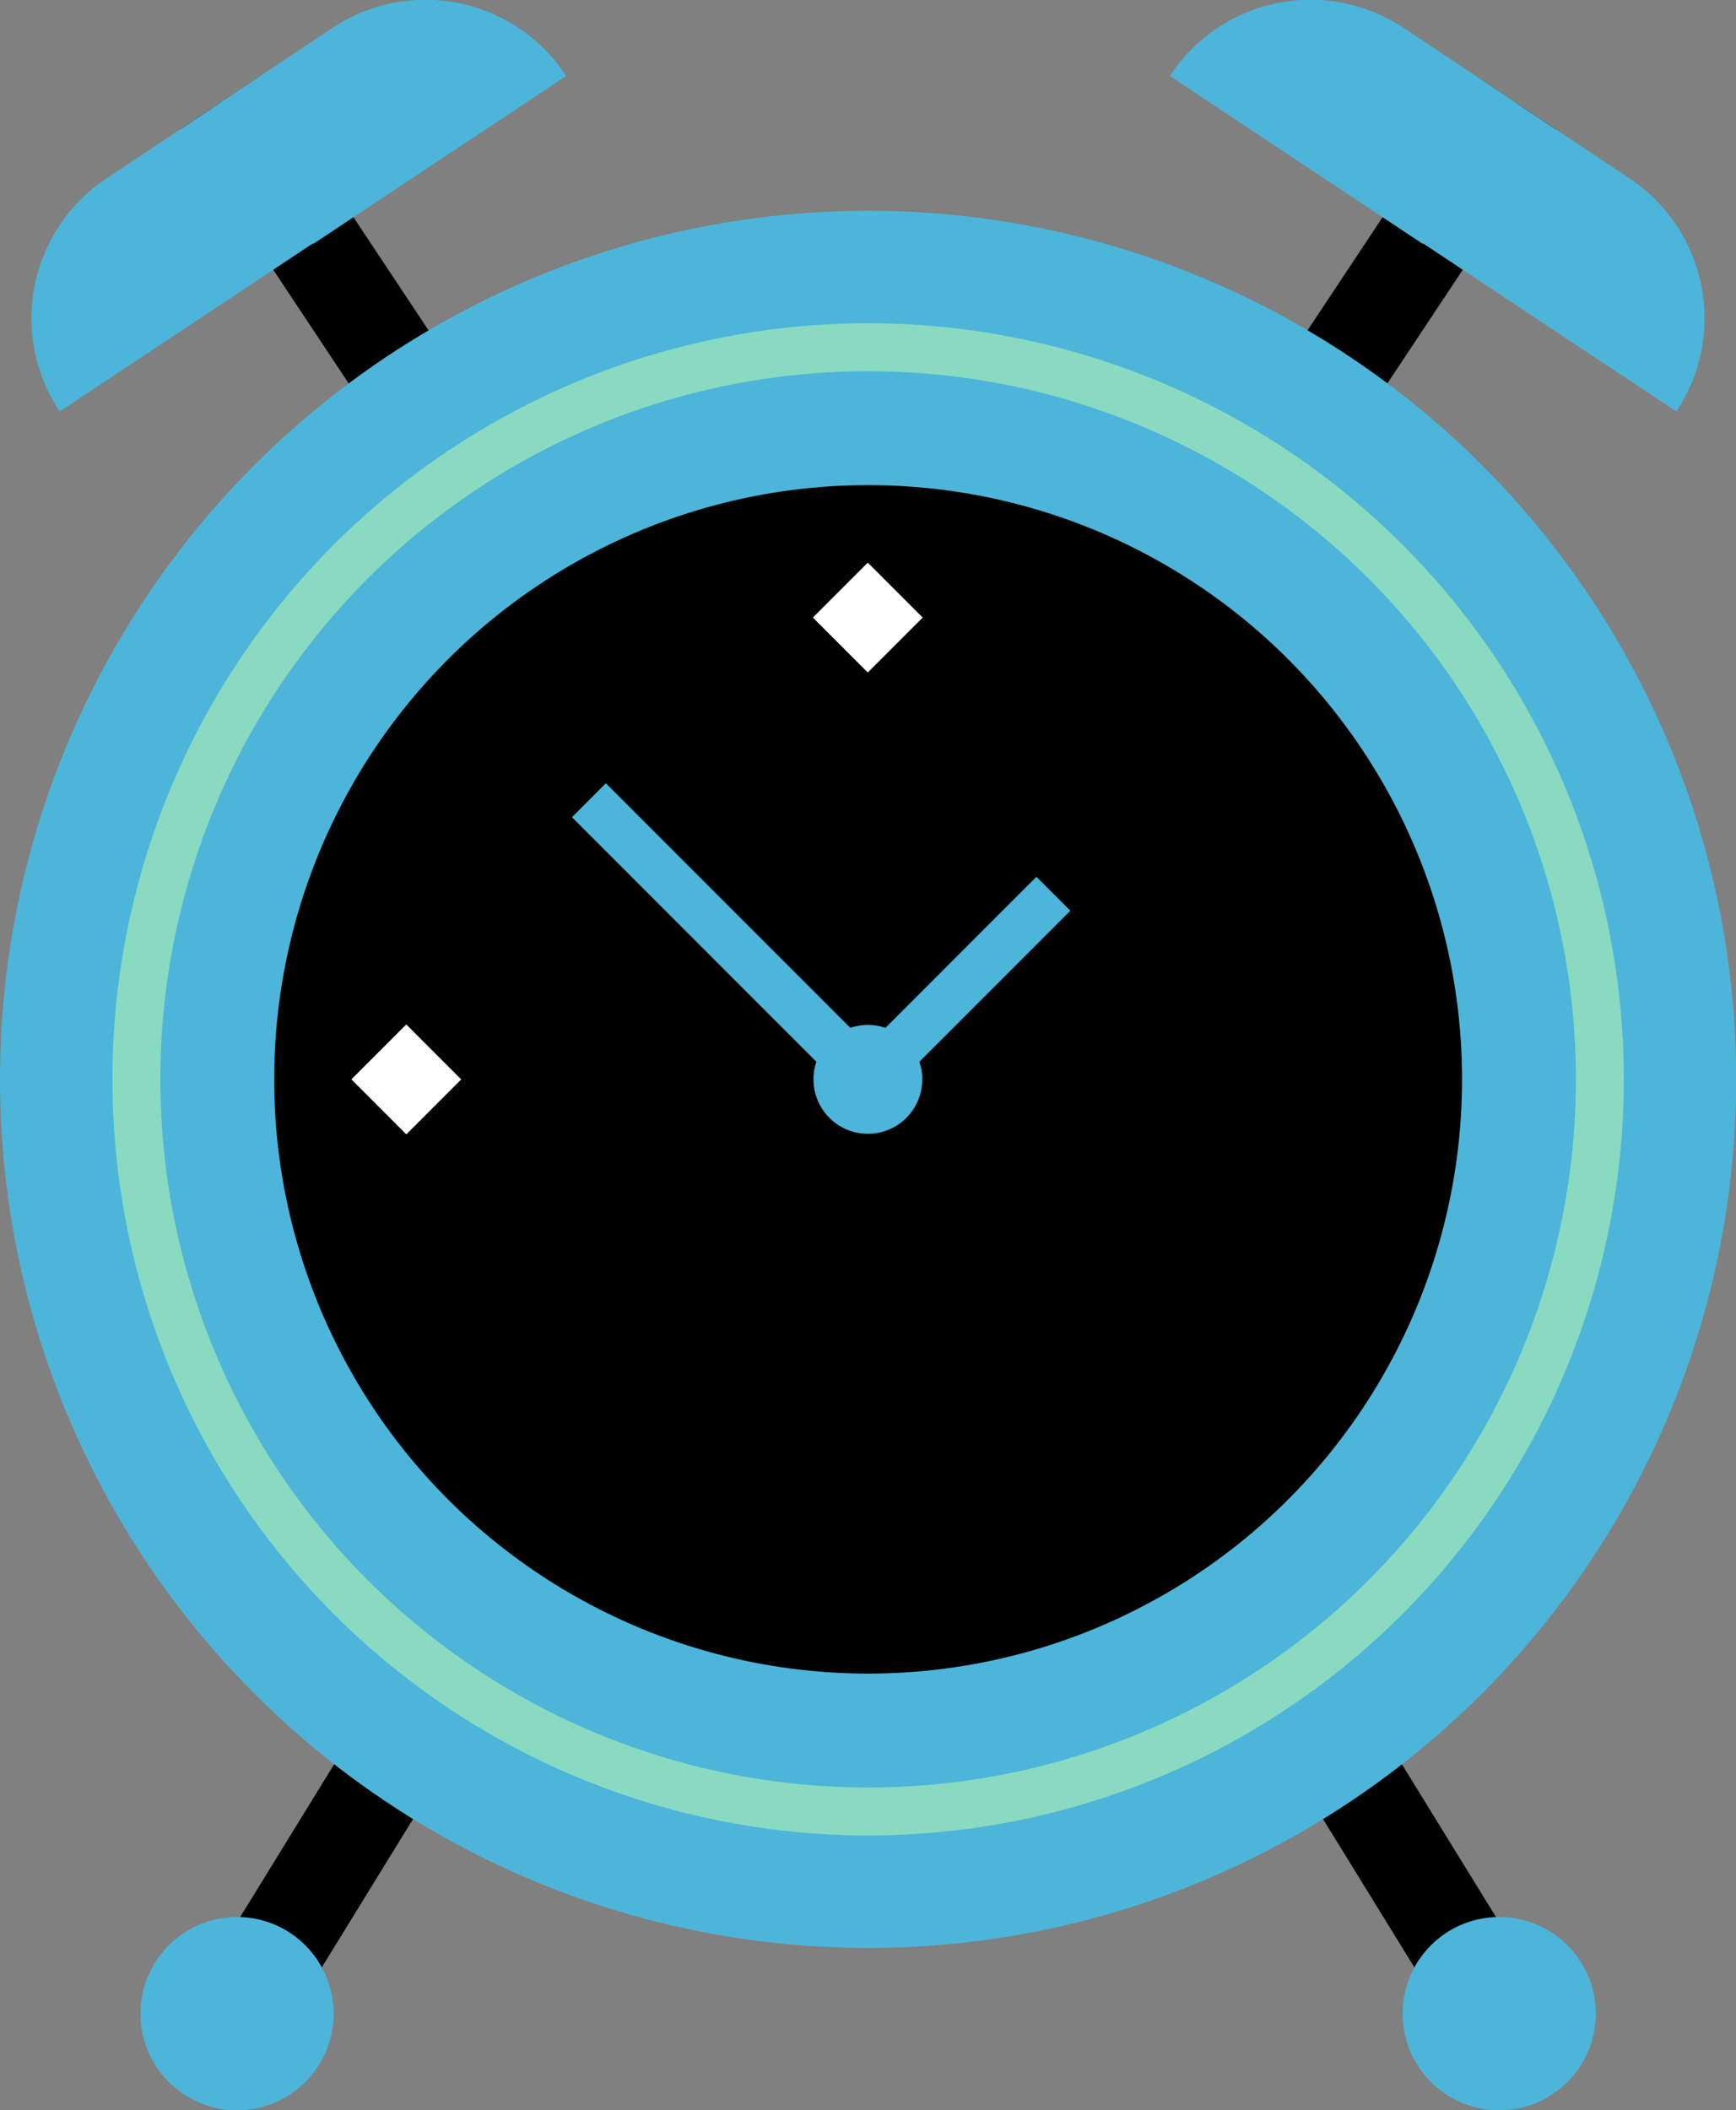 <svg xmlns="http://www.w3.org/2000/svg" viewBox="0 0 72.43 88"><rect x="0" y="0" width="72.43" height="88" fill="#808080" stroke="none"/><defs><style>.cls-1,.cls-3,.cls-5{fill:none;stroke-miterlimit:10;}.cls-1{stroke:#000;stroke-width:4px;}.cls-2{fill:#4db5d9;}.cls-3{stroke:#89dac1;}.cls-3,.cls-5{stroke-width:2px;}.cls-4{fill:#fff;}.cls-5{stroke:#4db5d9;}</style></defs><title>Alarm_Clock</title><g id="Layer_2" data-name="Layer 2"><g id="Artwork"><line class="cls-1" x1="63.25" y1="4.29" x2="36.22" y2="45.01"/><line class="cls-1" x1="9.18" y1="4.29" x2="36.22" y2="45.01"/><line class="cls-1" x1="62.55" y1="83.97" x2="55.58" y2="72.66"/><line class="cls-1" x1="9.89" y1="83.97" x2="16.85" y2="72.66"/><path class="cls-2" d="M13.88,1.17,9.18,4.29,4.49,7.41a7,7,0,0,0-2,9.75l10.55-7,10.55-7A7,7,0,0,0,13.88,1.17Z"/><circle class="cls-2" cx="36.22" cy="45.01" r="36.22"/><circle class="cls-3" cx="36.22" cy="45.01" r="30.53"/><circle cx="36.22" cy="45.01" r="24.78"/><rect class="cls-4" x="34.59" y="24.13" width="3.24" height="3.24" transform="translate(28.81 -18.06) rotate(45)"/><rect class="cls-4" x="15.33" y="43.39" width="3.24" height="3.24" transform="translate(-26.86 25.17) rotate(-45)"/><circle cx="36.21" cy="45.01" r="6.52"/><line class="cls-5" x1="36.21" y1="45.01" x2="24.57" y2="33.37"/><circle class="cls-2" cx="36.21" cy="45.01" r="2.27"/><line class="cls-5" x1="36.21" y1="45.01" x2="43.95" y2="37.27"/><circle class="cls-2" cx="9.89" cy="83.97" r="4.03"/><circle class="cls-2" cx="62.55" cy="83.97" r="4.03"/><path class="cls-2" d="M9.18,4.29l4.69-3.12a7,7,0,0,1,9.75,2l-10.55,7Z"/><path class="cls-2" d="M58.56,1.17l4.69,3.12,4.69,3.12a7,7,0,0,1,2,9.75l-10.55-7-10.55-7A7,7,0,0,1,58.56,1.17Z"/><path class="cls-2" d="M63.25,4.29,58.56,1.17a7,7,0,0,0-9.75,2l10.55,7Z"/></g></g></svg>